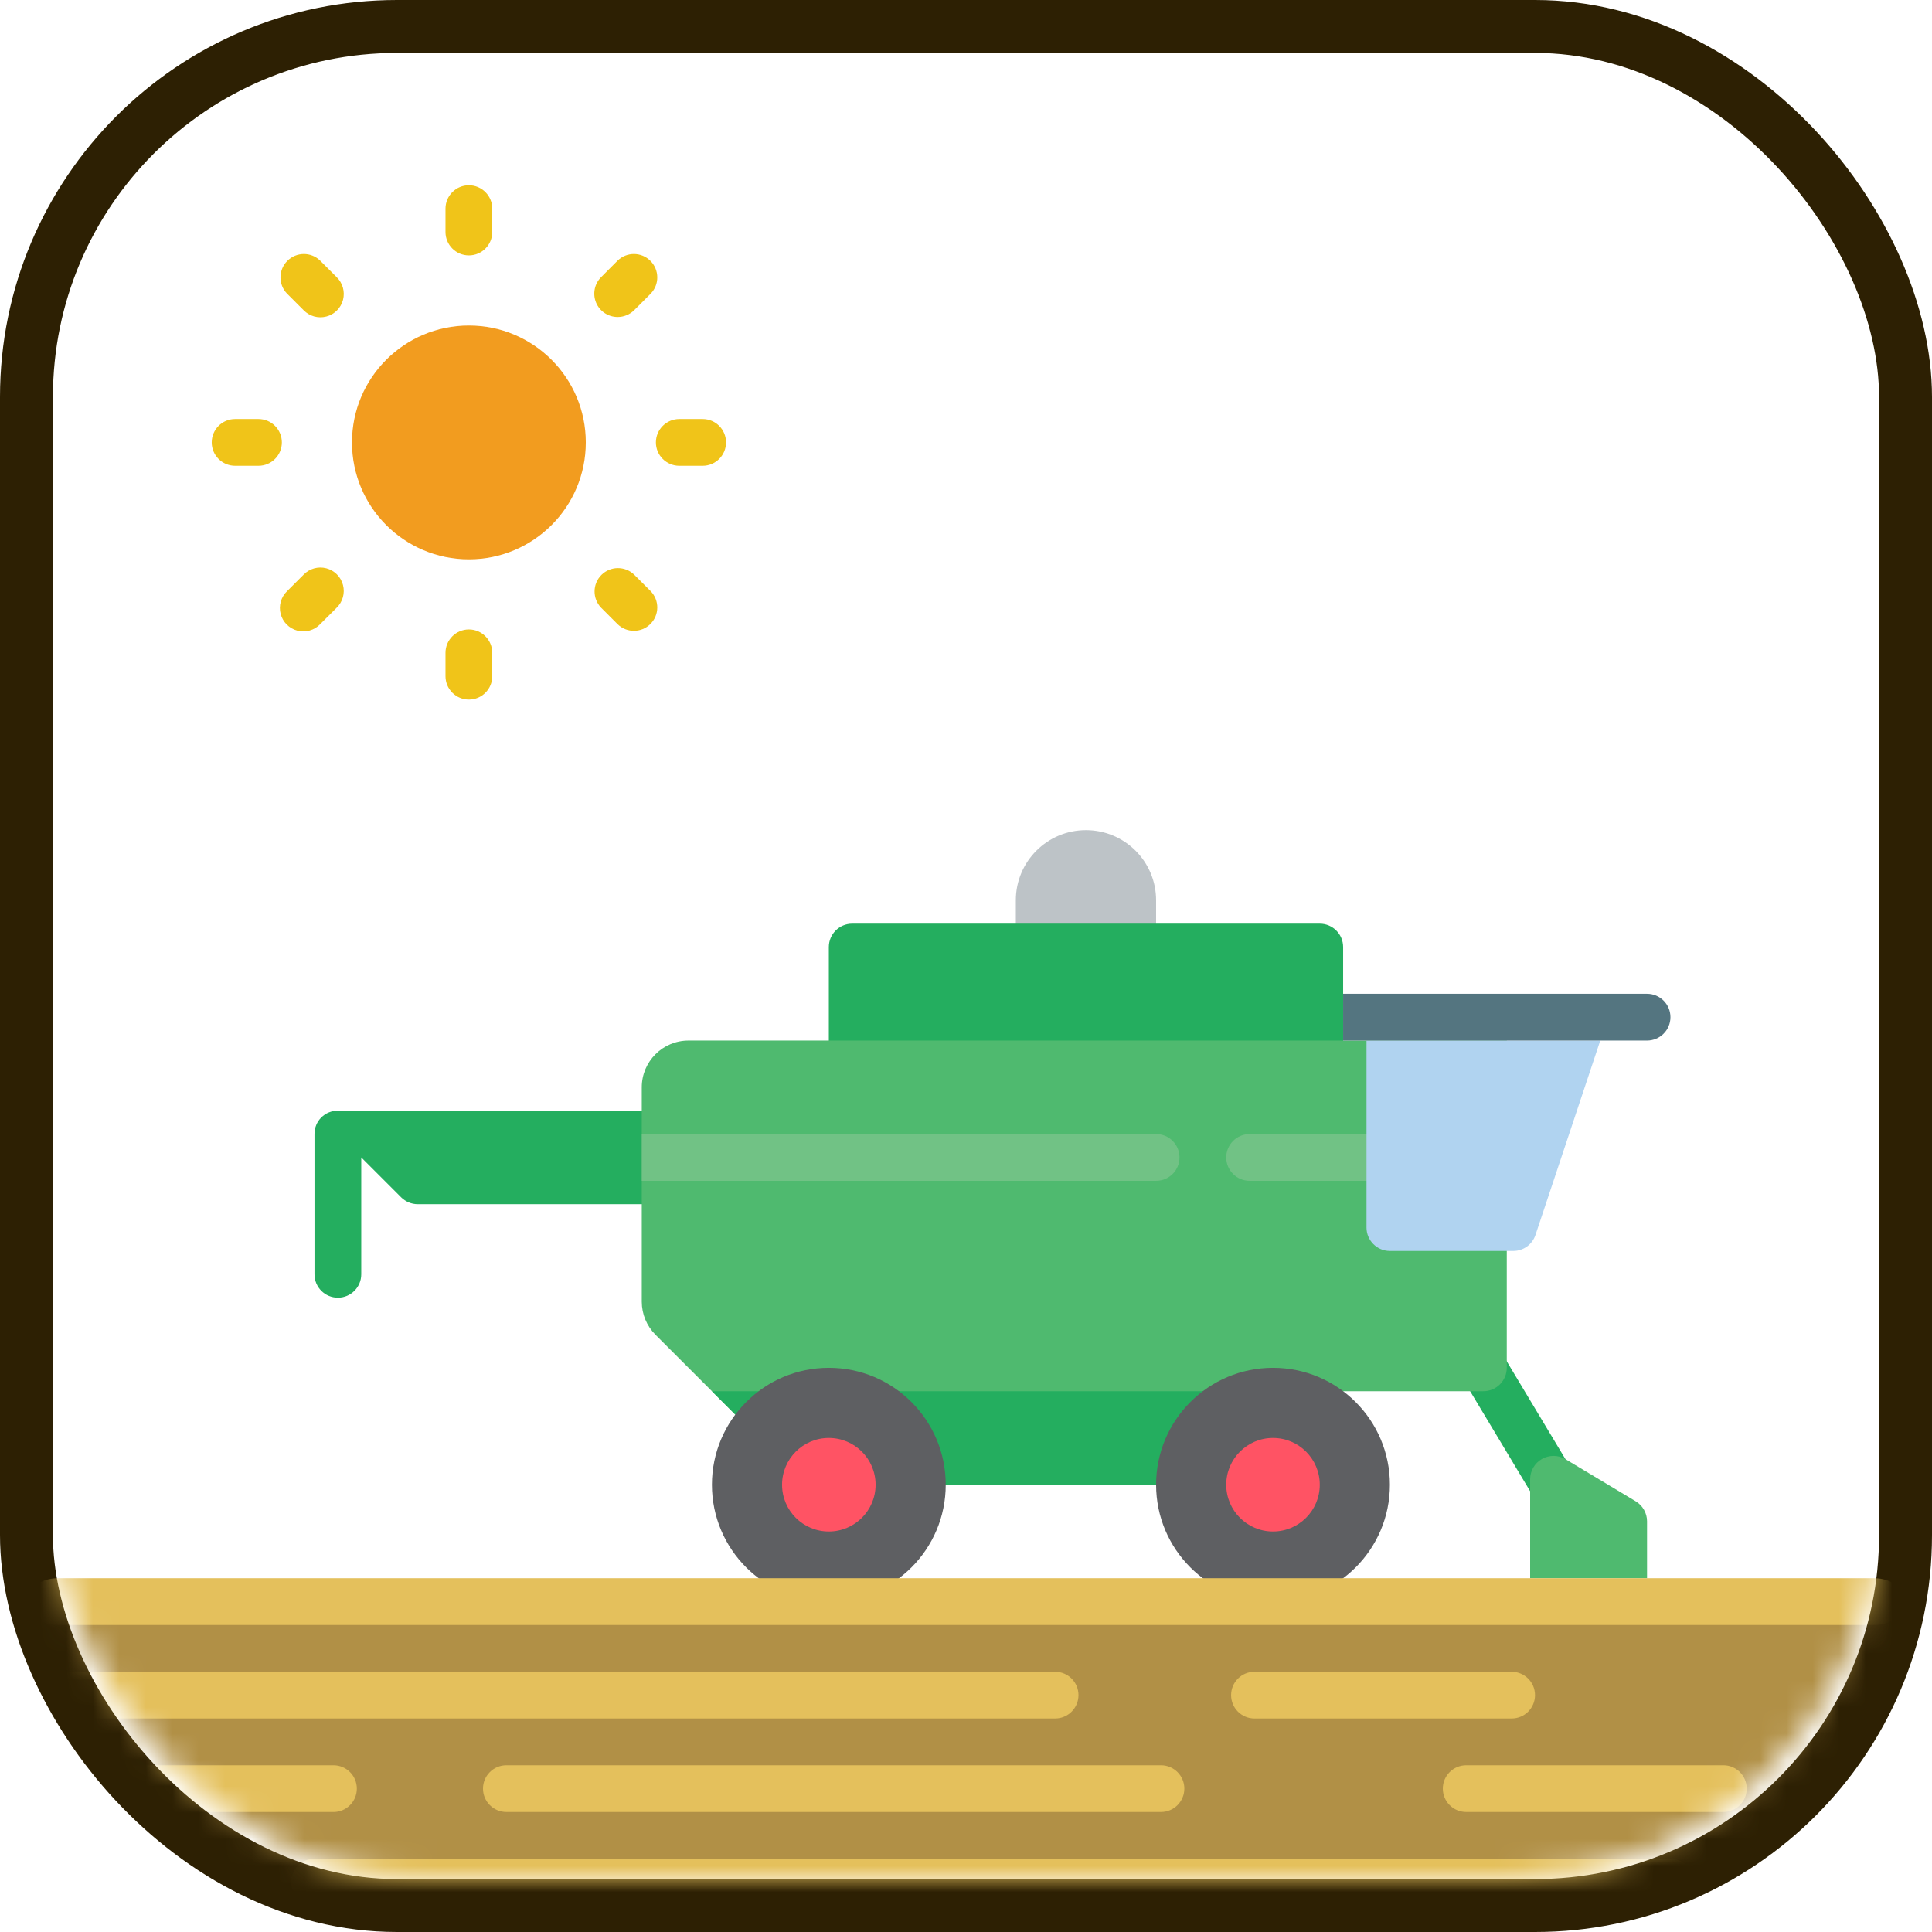 <?xml version="1.0" encoding="UTF-8"?>
<svg width="73px" height="73px" viewBox="0 0 73 73" version="1.1" xmlns="http://www.w3.org/2000/svg" xmlns:xlink="http://www.w3.org/1999/xlink">
    <!-- Generator: Sketch 51.3 (57544) - http://www.bohemiancoding.com/sketch -->
    <title>build-tools/transpilers</title>
    <desc>Created with Sketch.</desc>
    <defs>
        <rect id="path-1" x="0" y="0" width="69" height="69" rx="14"></rect>
    </defs>
    <g id="build-tools/transpilers" stroke="none" stroke-width="1" fill="none" fill-rule="evenodd">
        <g id="container" transform="translate(2, 2)">
            <mask id="mask-2" fill="white">
                <use xlink:href="#path-1"></use>
            </mask>
            <rect stroke="#2D2003" stroke-width="2" x="-1" y="-1" width="71" height="71" rx="14"></rect>
            <g id="harvester" mask="url(#mask-2)">
                <g transform="translate(-2, 5)">
                    <path d="M13.65,34.967 L12.767,34.967 C12.532,34.964 12.306,35.057 12.139,35.223 C11.973,35.389 11.881,35.615 11.883,35.85 L11.883,41.15 C11.883,41.638 12.279,42.033 12.767,42.033 C13.254,42.033 13.65,41.638 13.65,41.15 L13.65,36.733 L15.161,38.244 C15.326,38.406 15.547,38.498 15.779,38.5 L26.9,38.5 L26.9,34.967 L13.65,34.967 Z" id="Shape" fill="#24AE5F" fill-rule="nonzero"></path>
                    <path d="M41.033,24.367 C42.497,24.367 43.683,25.553 43.683,27.017 L43.683,28.783 L38.383,28.783 L38.383,27.017 C38.383,25.553 39.57,24.367 41.033,24.367 Z" id="Shape" fill="#BDC3C7" fill-rule="nonzero"></path>
                    <g id="Group" stroke-width="1" fill="none" fill-rule="evenodd" transform="translate(31.289, 27.838)">
                        <path d="M19.461,7.129 L19.461,0.946 C19.461,0.458 19.065,0.062 18.578,0.062 L0.911,0.062 C0.423,0.062 0.028,0.458 0.028,0.946 L0.028,7.129 L19.461,7.129 Z" id="Shape" fill="#24AE5F" fill-rule="nonzero"></path>
                        <path d="M27.411,22.145 C27.101,22.146 26.813,21.983 26.653,21.717 L24.003,17.3 C23.834,17.029 23.823,16.688 23.977,16.408 C24.13,16.128 24.422,15.952 24.742,15.948 C25.061,15.945 25.357,16.114 25.517,16.39 L28.167,20.807 C28.331,21.08 28.335,21.42 28.179,21.697 C28.022,21.974 27.729,22.145 27.411,22.145 Z" id="Shape" fill="#24AE5F" fill-rule="nonzero"></path>
                    </g>
                    <g id="Group" stroke-width="1" fill="none" fill-rule="evenodd" transform="translate(24.146, 32.289)">
                        <path d="M38.087,20.344 L33.67,20.344 L33.67,16.604 C33.67,16.286 33.842,15.993 34.118,15.836 C34.395,15.68 34.735,15.684 35.008,15.847 L37.658,17.437 C37.924,17.597 38.087,17.884 38.087,18.194 L38.087,20.344 Z" id="Shape" fill="#4FBA6F" fill-rule="nonzero"></path>
                        <path d="M32.787,0.028 L32.787,12.394 C32.787,12.882 32.391,13.278 31.904,13.278 L26.604,13.278 L19.537,16.811 L11.587,16.811 L3.637,14.161 L0.621,11.145 C0.29,10.814 0.104,10.365 0.103,9.896 L0.103,1.794 C0.103,0.818 0.894,0.028 1.87,0.028 L32.787,0.028 Z" id="Shape" fill="#4FBA6F" fill-rule="nonzero"></path>
                    </g>
                    <polygon id="Shape" fill="#24AE5F" fill-rule="nonzero" points="50.75 45.567 43.683 49.1 35.733 49.1 27.783 46.45 26.9 45.567"></polygon>
                    <g id="Group" stroke-width="1" fill="none" fill-rule="evenodd" transform="translate(24.25, 35.809)">
                        <path d="M20.317,0.925 C20.317,1.413 19.921,1.808 19.433,1.808 L0,1.808 L0,0.041 L19.433,0.041 C19.921,0.041 20.317,0.437 20.317,0.925 Z" id="Shape" fill="#71C285" fill-rule="nonzero"></path>
                        <path d="M27.383,1.808 L22.967,1.808 C22.479,1.808 22.083,1.413 22.083,0.925 C22.083,0.437 22.479,0.042 22.967,0.042 L27.383,0.042 C27.871,0.042 28.267,0.437 28.267,0.925 C28.267,1.413 27.871,1.808 27.383,1.808 Z" id="Shape" fill="#71C285" fill-rule="nonzero"></path>
                    </g>
                    <g id="Group-2" stroke-width="1" fill="none" fill-rule="evenodd" transform="translate(8, 0)">
                        <circle id="Oval" fill="#F29C1F" fill-rule="nonzero" cx="9.717" cy="9.717" r="4.417"></circle>
                        <g id="Group" fill="#F0C419" fill-rule="nonzero">
                            <path d="M9.717,0 C9.229,0 8.833,0.396 8.833,0.883 L8.833,1.767 C8.833,2.254 9.229,2.65 9.717,2.65 C10.205,2.65 10.6,2.254 10.6,1.767 L10.6,0.883 C10.6,0.396 10.204,0 9.717,0 Z" id="Shape"></path>
                            <path d="M4.095,2.846 C3.749,2.511 3.198,2.516 2.857,2.857 C2.516,3.198 2.511,3.749 2.846,4.095 L3.471,4.72 C3.693,4.949 4.021,5.041 4.33,4.96 C4.639,4.88 4.88,4.638 4.961,4.33 C5.041,4.021 4.949,3.692 4.72,3.471 L4.095,2.846 Z" id="Shape"></path>
                            <path d="M1.767,8.833 L0.883,8.833 C0.396,8.833 0,9.229 0,9.717 C0,10.205 0.396,10.6 0.883,10.6 L1.767,10.6 C2.254,10.6 2.65,10.204 2.65,9.717 C2.65,9.229 2.254,8.833 1.767,8.833 Z" id="Shape"></path>
                            <path d="M3.471,14.714 L2.846,15.338 C2.616,15.56 2.524,15.888 2.605,16.197 C2.686,16.506 2.927,16.747 3.236,16.828 C3.545,16.909 3.873,16.817 4.095,16.587 L4.72,15.963 C4.949,15.741 5.041,15.413 4.96,15.104 C4.88,14.795 4.638,14.554 4.33,14.473 C4.021,14.392 3.692,14.484 3.471,14.714 Z" id="Shape"></path>
                            <path d="M9.717,16.783 C9.229,16.783 8.833,17.179 8.833,17.667 L8.833,18.55 C8.833,19.038 9.229,19.433 9.717,19.433 C10.205,19.433 10.6,19.038 10.6,18.55 L10.6,17.667 C10.6,17.179 10.204,16.783 9.717,16.783 Z" id="Shape"></path>
                            <path d="M15.963,14.714 C15.616,14.379 15.065,14.384 14.724,14.724 C14.384,15.065 14.379,15.616 14.714,15.963 L15.338,16.587 C15.685,16.922 16.236,16.917 16.576,16.576 C16.917,16.236 16.922,15.685 16.587,15.338 L15.963,14.714 Z" id="Shape"></path>
                            <path d="M18.55,8.833 L17.667,8.833 C17.179,8.833 16.783,9.229 16.783,9.717 C16.783,10.204 17.179,10.6 17.667,10.6 L18.55,10.6 C19.038,10.6 19.433,10.204 19.433,9.717 C19.433,9.229 19.038,8.833 18.55,8.833 Z" id="Shape"></path>
                            <path d="M15.338,4.978 C15.572,4.978 15.797,4.885 15.963,4.72 L16.587,4.095 C16.922,3.749 16.917,3.198 16.576,2.857 C16.236,2.516 15.685,2.511 15.338,2.846 L14.714,3.471 C14.461,3.723 14.386,4.103 14.522,4.433 C14.659,4.763 14.981,4.978 15.338,4.978 Z" id="Shape"></path>
                        </g>
                    </g>
                    <path d="M51.633,32.317 L51.633,39.383 C51.633,39.871 52.029,40.267 52.517,40.267 L57.18,40.267 C57.56,40.267 57.898,40.023 58.018,39.662 L60.466,32.317 L51.633,32.317 Z" id="Shape" fill="#B0D3F0" fill-rule="nonzero"></path>
                    <path d="M63.117,31.433 C63.117,31.921 62.721,32.317 62.233,32.317 L50.75,32.317 L50.75,30.55 L62.233,30.55 C62.721,30.55 63.117,30.946 63.117,31.433 Z" id="Shape" fill="#547580" fill-rule="nonzero"></path>
                    <circle id="Oval" fill="#5E5F62" fill-rule="nonzero" cx="48.1" cy="49.1" r="4.417"></circle>
                    <circle id="Oval" fill="#FF5364" fill-rule="nonzero" cx="48.1" cy="49.1" r="1.767"></circle>
                    <circle id="Oval" fill="#5E5F62" fill-rule="nonzero" cx="31.317" cy="49.1" r="4.417"></circle>
                    <circle id="Oval" fill="#FF5364" fill-rule="nonzero" cx="31.317" cy="49.1" r="1.767"></circle>
                    <rect id="Rectangle-path" fill="#B19046" fill-rule="nonzero" x="0.942" y="53.517" width="73.117" height="10.6"></rect>
                    <g id="Group" stroke-width="1" fill="none" fill-rule="evenodd" transform="translate(1, 52.578)">
                        <path d="M1.183,1.822 L69.817,1.822 C70.47,1.822 71,1.426 71,0.939 C71,0.451 70.47,0.055 69.817,0.055 L1.183,0.055 C0.53,0.055 0,0.451 0,0.939 C0,1.426 0.53,1.822 1.183,1.822 Z" id="Shape" fill="#E4C05C" fill-rule="nonzero"></path>
                        <path d="M62.117,10.655 L10.883,10.655 C10.395,10.655 10,11.051 10,11.538 C10,12.026 10.396,12.422 10.883,12.422 L62.117,12.422 C62.604,12.422 63,12.026 63,11.539 C63,11.051 62.605,10.655 62.117,10.655 Z" id="Shape" fill="#E4C05C" fill-rule="nonzero"></path>
                        <path d="M56.117,3.589 L46.4,3.589 C45.912,3.589 45.517,3.984 45.517,4.472 C45.517,4.96 45.912,5.355 46.4,5.355 L56.117,5.355 C56.605,5.355 57,4.96 57,4.472 C57,3.984 56.605,3.589 56.117,3.589 Z" id="Shape" fill="#E4C05C" fill-rule="nonzero"></path>
                        <path d="M64.117,7.122 L54.4,7.122 C53.912,7.122 53.517,7.517 53.517,8.005 C53.517,8.493 53.912,8.888 54.4,8.888 L64.117,8.888 C64.605,8.888 65,8.493 65,8.005 C65,7.517 64.605,7.122 64.117,7.122 Z" id="Shape" fill="#E4C05C" fill-rule="nonzero"></path>
                        <path d="M0.883,5.355 L38.867,5.355 C39.354,5.355 39.75,4.96 39.75,4.472 C39.75,3.984 39.354,3.589 38.867,3.589 L0.883,3.589 C0.395,3.589 0,3.984 0,4.472 C0,4.96 0.396,5.355 0.883,5.355 Z" id="Shape" fill="#E4C05C" fill-rule="nonzero"></path>
                        <path d="M1.883,8.889 L11.6,8.889 C12.088,8.889 12.483,8.493 12.483,8.005 C12.483,7.517 12.088,7.122 11.6,7.122 L1.883,7.122 C1.396,7.122 1,7.517 1,8.005 C1,8.493 1.396,8.889 1.883,8.889 Z" id="Shape" fill="#E4C05C" fill-rule="nonzero"></path>
                        <path d="M42.867,7.122 L18.133,7.122 C17.645,7.122 17.25,7.517 17.25,8.005 C17.25,8.493 17.646,8.888 18.133,8.888 L42.867,8.888 C43.354,8.888 43.75,8.493 43.75,8.005 C43.75,7.517 43.355,7.122 42.867,7.122 Z" id="Shape" fill="#E4C05C" fill-rule="nonzero"></path>
                    </g>
                </g>
            </g>
        </g>
    </g>
</svg>